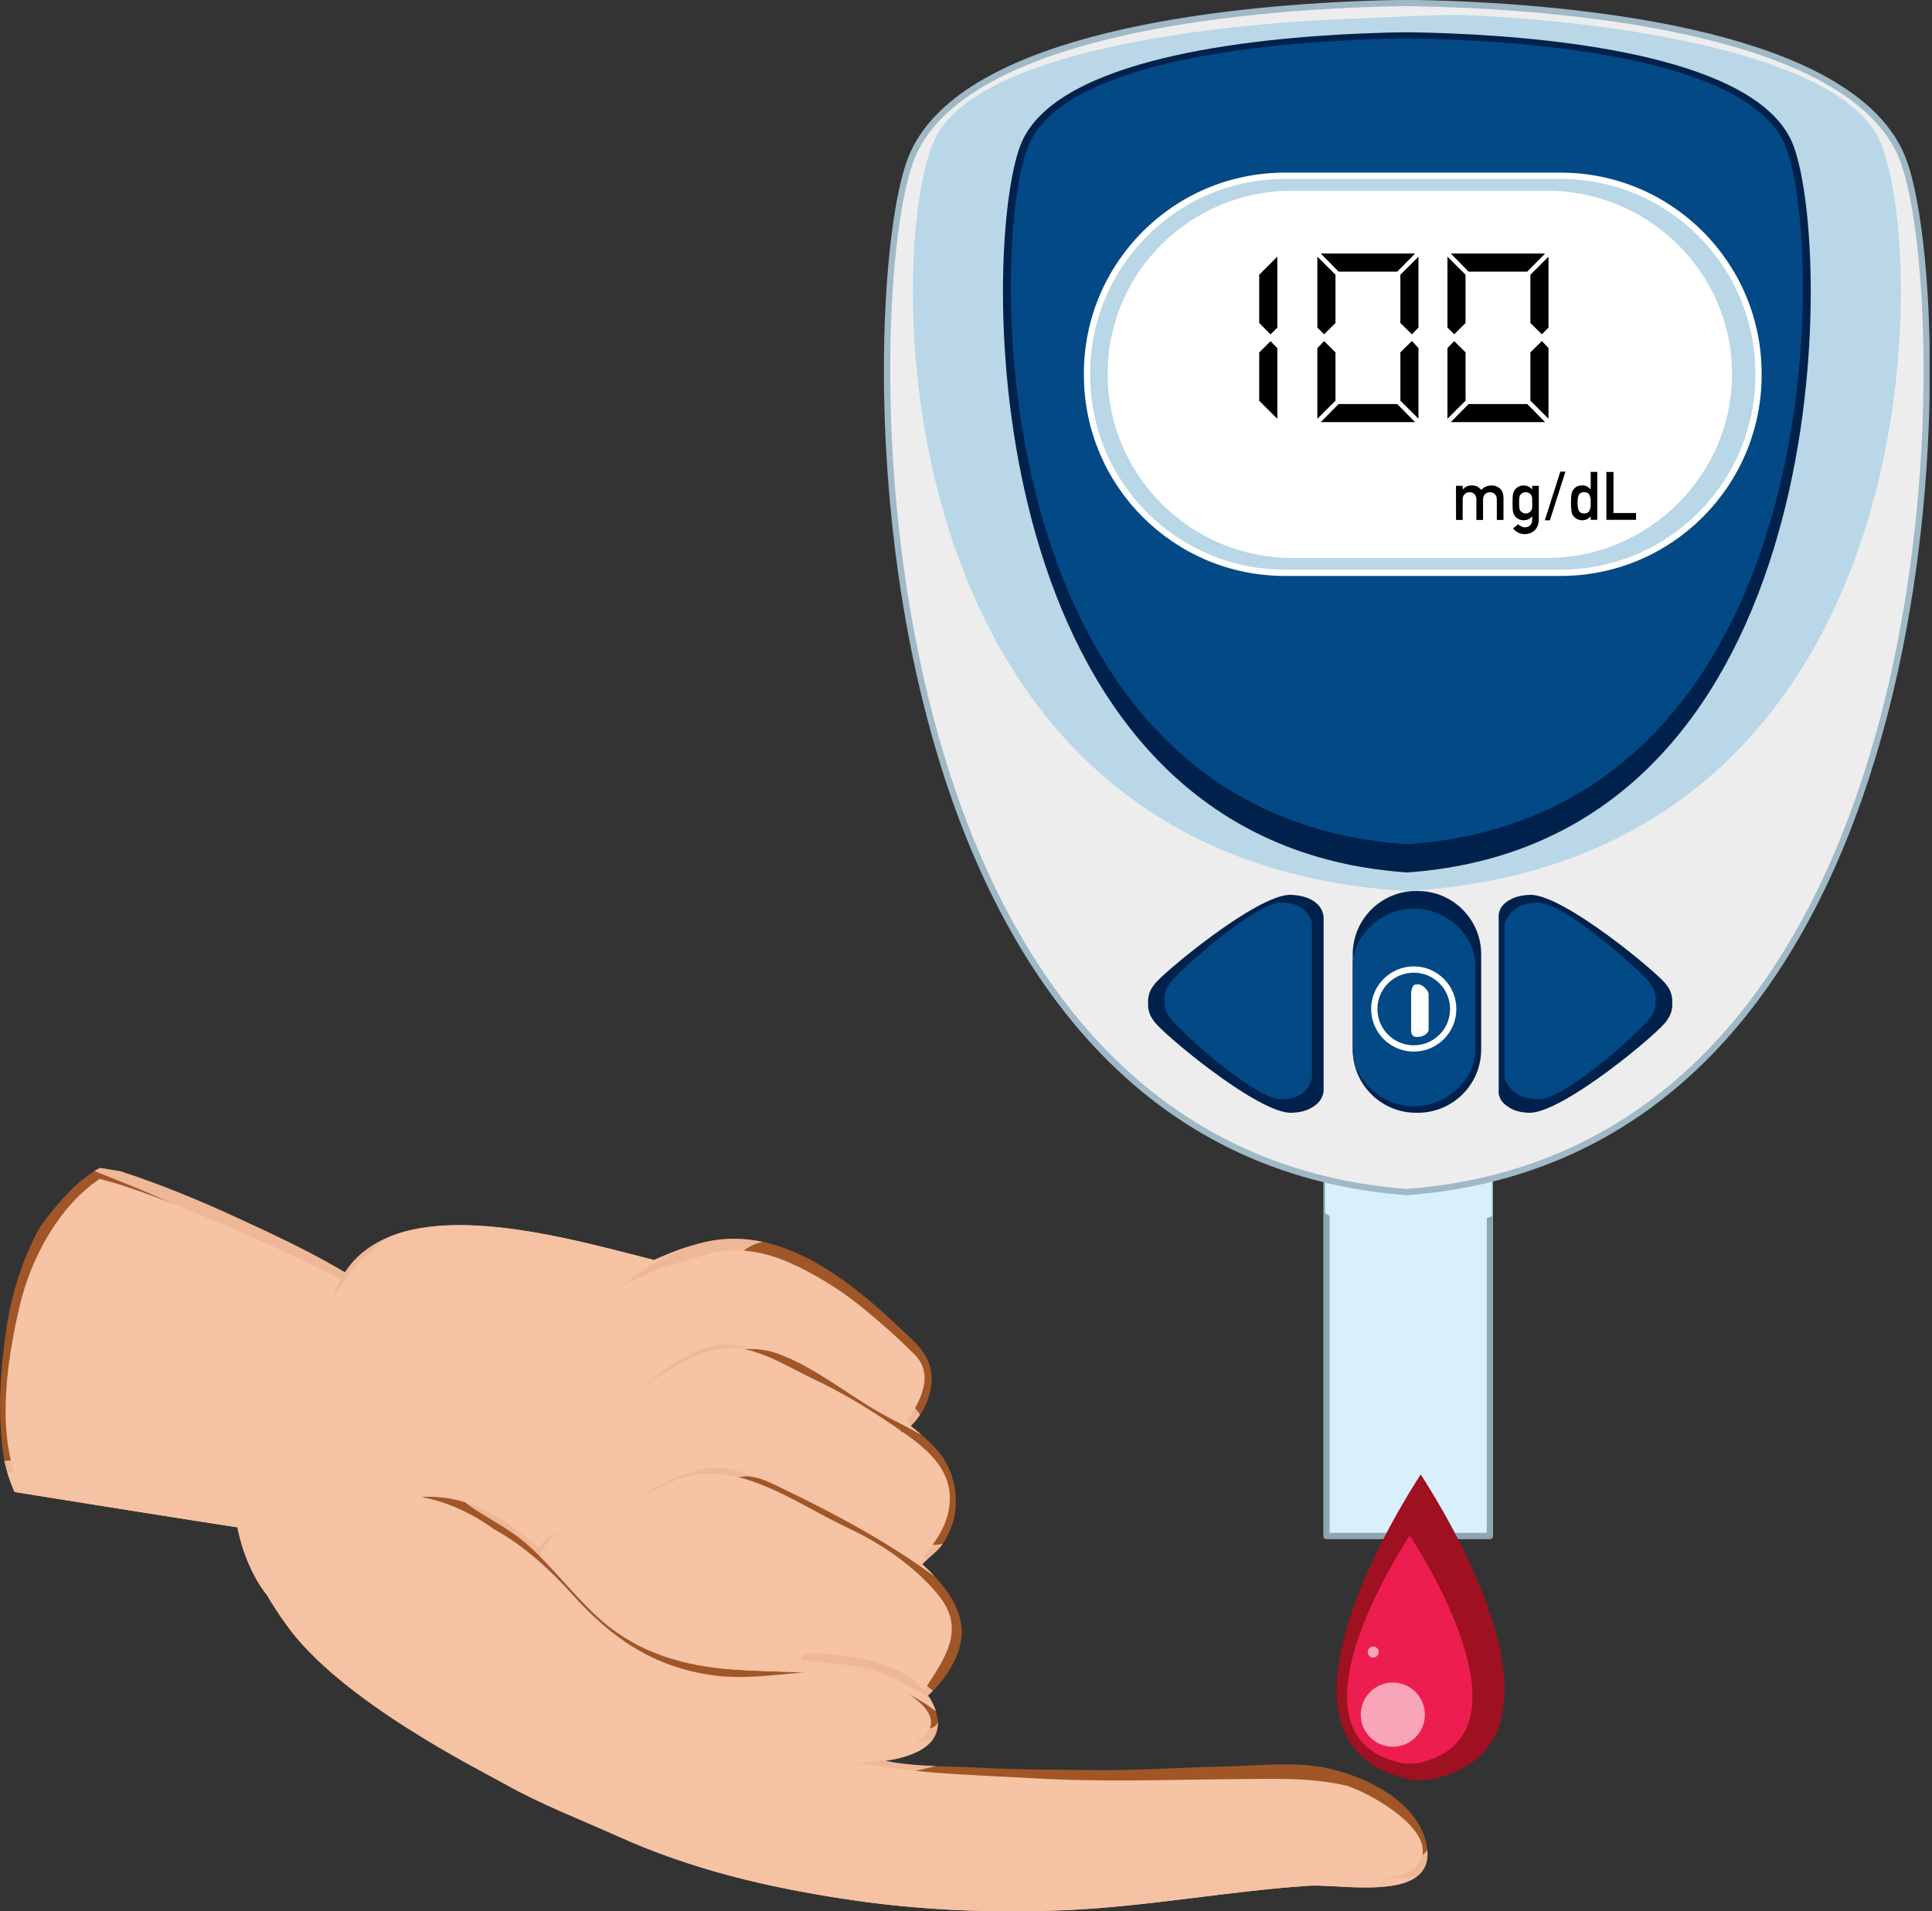 <svg width="94" height="93" viewBox="0 0 94 93" fill="none" xmlns="http://www.w3.org/2000/svg">
<rect x="0" y="0" width="94" height="93" fill="#333333" stroke="none"/>
<g clip-path="url(#clip0_75_235)">
<path d="M72.491 55.423H64.538V74.739H72.491V55.423Z" fill="#D7F0FC" stroke="#8EA6B2" stroke-width="0.306" stroke-miterlimit="10" stroke-linecap="round" stroke-linejoin="round"/>
<path d="M69.239 59.911C70.353 59.826 71.523 59.602 72.594 59.176V55.276H64.47V59.036C65.876 59.857 67.654 60.036 69.239 59.911Z" fill="#D7F0FC"/>
<path d="M92.56 7.692C90.276 1.98 78.428 0.557 71.239 0.227C70.197 0.179 69.254 0.153 68.45 0.142C67.646 0.153 66.703 0.179 65.66 0.227C58.471 0.557 46.623 1.98 44.34 7.692C41.866 13.881 41.144 51.822 64.547 57.403C65.78 57.699 67.081 57.9 68.45 58.005C69.819 57.9 71.12 57.699 72.353 57.403C95.755 51.822 95.037 13.881 92.56 7.692Z" fill="#EDEDEE" stroke="#9FB9C6" stroke-width="0.306" stroke-miterlimit="10" stroke-linecap="round" stroke-linejoin="round"/>
<path d="M91.364 6.652C89.191 2.485 77.931 0.974 71.103 0.733C70.112 0.699 66.791 0.875 65.8 0.909C58.968 1.15 47.709 2.485 45.538 6.652C43.187 11.166 42.502 38.843 64.74 42.917C65.91 43.13 67.149 43.28 68.45 43.357C69.751 43.28 70.989 43.133 72.159 42.917C94.4 38.843 93.716 11.169 91.364 6.652Z" fill="#B9D7E6"/>
<path d="M87.183 6.902C85.407 2.866 76.201 1.861 70.617 1.628C69.808 1.594 69.075 1.577 68.45 1.568C67.825 1.577 67.092 1.594 66.282 1.628C60.698 1.861 51.492 2.866 49.717 6.902C47.794 11.274 47.234 38.08 65.416 42.025C66.373 42.232 67.385 42.374 68.45 42.451C69.515 42.377 70.526 42.235 71.483 42.025C89.665 38.08 89.106 11.274 87.183 6.902Z" fill="#00214B"/>
<path d="M86.819 6.982C85.078 3.11 76.051 2.147 70.574 1.923C69.779 1.892 69.06 1.875 68.45 1.866C67.836 1.875 67.118 1.892 66.325 1.923C60.849 2.147 51.822 3.11 50.08 6.982C48.194 11.175 47.646 36.886 65.476 40.67C66.416 40.869 67.407 41.005 68.45 41.079C69.492 41.008 70.484 40.872 71.424 40.67C89.253 36.886 88.705 11.175 86.819 6.982Z" fill="#024985"/>
<path d="M85.558 18.247C85.558 23.562 81.249 27.871 75.934 27.871H62.513C57.199 27.871 52.889 23.562 52.889 18.247V18.176C52.889 12.862 57.199 8.553 62.513 8.553H75.934C81.249 8.553 85.558 12.862 85.558 18.176V18.247Z" fill="#B9D7E6" stroke="white" stroke-width="0.306" stroke-miterlimit="10" stroke-linecap="round" stroke-linejoin="round"/>
<path d="M84.421 18.222C84.421 23.178 80.314 27.303 75.241 27.303H62.882C57.809 27.303 53.742 23.178 53.742 18.222V18.156C53.742 13.2 57.809 9.124 62.882 9.124H75.241C80.314 9.124 84.421 13.2 84.421 18.156V18.222Z" fill="white" stroke="#B9D7E6" stroke-width="0.306" stroke-miterlimit="10" stroke-linecap="round" stroke-linejoin="round"/>
<path d="M61.266 15.716V13.367L62.147 12.487V15.941L61.817 16.27L61.266 15.716ZM62.147 16.938V20.38L61.266 19.5V17.151L61.817 16.6L62.147 16.938Z" fill="black"/>
<path d="M64.976 15.716L64.425 16.267L64.095 15.938V12.487L64.976 13.367V15.716ZM64.976 19.497L64.095 20.378V16.938L64.425 16.597L64.976 17.148V19.497ZM68.85 12.336L67.981 13.217H65.129L64.26 12.336H68.85ZM68.85 20.54H64.26L65.129 19.659H67.981L68.85 20.54ZM69.015 15.938L68.694 16.267L68.134 15.716V13.37L69.015 12.49V15.938ZM69.015 20.375L68.134 19.494V17.145L68.694 16.594L69.015 16.935V20.375Z" fill="black"/>
<path d="M71.305 15.716L70.753 16.267L70.424 15.938V12.487L71.305 13.367V15.716ZM71.305 19.497L70.424 20.378V16.938L70.753 16.597L71.305 17.148V19.497ZM75.176 12.336L74.307 13.217H71.455L70.586 12.336H75.176ZM75.176 20.54H70.586L71.455 19.659H74.307L75.176 20.54ZM75.341 15.938L75.02 16.267L74.46 15.716V13.37L75.341 12.49V15.938ZM75.341 20.375L74.46 19.494V17.145L75.02 16.594L75.341 16.935V20.375Z" fill="black"/>
<path d="M70.844 23.639H71.168V23.815H71.174C71.284 23.684 71.426 23.619 71.605 23.619C71.719 23.622 71.813 23.641 71.884 23.678C71.952 23.721 72.017 23.772 72.074 23.837C72.205 23.69 72.378 23.619 72.597 23.622C72.733 23.622 72.861 23.67 72.975 23.766C73.088 23.866 73.145 24.008 73.151 24.198V25.3H72.827V24.312C72.827 24.195 72.796 24.107 72.733 24.045C72.671 23.982 72.591 23.951 72.495 23.951C72.398 23.951 72.318 23.982 72.253 24.045C72.188 24.104 72.156 24.195 72.156 24.312V25.3H71.833V24.312C71.833 24.195 71.801 24.107 71.739 24.045C71.676 23.982 71.597 23.951 71.5 23.951C71.401 23.951 71.321 23.982 71.262 24.045C71.196 24.104 71.165 24.195 71.165 24.312V25.3H70.841V23.639H70.844Z" fill="black"/>
<path d="M74.548 25.124C74.443 25.249 74.304 25.311 74.133 25.317C74.031 25.314 73.943 25.292 73.875 25.249C73.804 25.206 73.747 25.164 73.71 25.116C73.668 25.062 73.636 24.993 73.619 24.917C73.6 24.84 73.591 24.692 73.591 24.471C73.591 24.249 73.602 24.096 73.619 24.019C73.639 23.942 73.668 23.877 73.71 23.823C73.747 23.772 73.804 23.724 73.875 23.684C73.943 23.644 74.031 23.624 74.133 23.622C74.293 23.622 74.432 23.687 74.548 23.817V23.641H74.869V25.26C74.864 25.51 74.795 25.692 74.662 25.809C74.525 25.931 74.364 25.99 74.173 25.99C73.954 25.985 73.77 25.894 73.617 25.712L73.867 25.508C73.906 25.547 73.954 25.581 74.008 25.61C74.062 25.641 74.119 25.658 74.179 25.658C74.29 25.658 74.378 25.627 74.446 25.564C74.511 25.499 74.545 25.411 74.548 25.297V25.124ZM73.912 24.468C73.912 24.596 73.915 24.684 73.923 24.732C73.932 24.783 73.949 24.823 73.974 24.857C73.997 24.886 74.028 24.914 74.074 24.939C74.116 24.971 74.17 24.985 74.233 24.985C74.295 24.985 74.349 24.971 74.392 24.939C74.435 24.914 74.466 24.888 74.489 24.857C74.514 24.823 74.534 24.783 74.543 24.732C74.548 24.684 74.551 24.596 74.551 24.468C74.551 24.34 74.548 24.249 74.543 24.198C74.534 24.147 74.514 24.107 74.489 24.076C74.466 24.045 74.435 24.016 74.392 23.988C74.349 23.962 74.298 23.951 74.233 23.948C74.17 23.951 74.116 23.962 74.074 23.988C74.028 24.016 73.997 24.045 73.974 24.076C73.946 24.107 73.929 24.147 73.923 24.198C73.915 24.249 73.912 24.34 73.912 24.468Z" fill="black"/>
<path d="M75.917 22.948H76.165L75.409 25.317H75.162L75.917 22.948Z" fill="black"/>
<path d="M77.394 25.124C77.289 25.249 77.15 25.311 76.98 25.317C76.883 25.314 76.801 25.294 76.73 25.255C76.659 25.218 76.596 25.164 76.548 25.101C76.502 25.05 76.474 24.979 76.46 24.888C76.443 24.803 76.434 24.661 76.434 24.465C76.434 24.266 76.443 24.124 76.46 24.039C76.474 23.954 76.505 23.886 76.548 23.832C76.639 23.692 76.781 23.622 76.977 23.616C77.059 23.616 77.136 23.633 77.207 23.667C77.272 23.704 77.335 23.752 77.394 23.809V22.962H77.715V25.292H77.394V25.124ZM77.076 23.948C77 23.948 76.943 23.962 76.9 23.988C76.855 24.016 76.823 24.056 76.804 24.107C76.784 24.158 76.772 24.212 76.764 24.272C76.758 24.334 76.755 24.4 76.755 24.465C76.755 24.528 76.758 24.59 76.764 24.65C76.769 24.712 76.784 24.769 76.804 24.82C76.823 24.868 76.858 24.908 76.9 24.939C76.94 24.971 77 24.985 77.076 24.985C77.153 24.985 77.213 24.968 77.258 24.937C77.303 24.905 77.332 24.866 77.349 24.814C77.369 24.763 77.383 24.706 77.392 24.647C77.394 24.587 77.394 24.525 77.394 24.468C77.394 24.403 77.394 24.343 77.392 24.283C77.386 24.224 77.372 24.17 77.349 24.119C77.332 24.067 77.301 24.028 77.258 23.996C77.216 23.965 77.153 23.948 77.076 23.948Z" fill="black"/>
<path d="M78.161 22.965H78.502V24.962H79.601V25.294H78.158V22.965H78.161Z" fill="black"/>
<path d="M73.378 43.831C73.625 43.678 73.926 43.559 74.435 43.542C76.056 43.479 80.797 47.462 81.064 47.902C81.311 48.197 81.377 48.513 81.362 48.819C81.377 49.095 81.303 49.379 81.101 49.651C80.829 50.16 76.005 54.208 74.383 54.145C73.798 54.123 73.528 53.969 73.278 53.784C72.835 53.455 72.918 53.023 72.918 53.023V44.666C72.918 44.664 72.838 44.167 73.378 43.831Z" fill="#00214B"/>
<path d="M73.793 44.175C73.997 44.036 74.352 43.931 74.77 43.911C76.105 43.854 80.061 47.453 80.28 47.851C80.482 48.118 80.567 48.402 80.553 48.677C80.564 48.927 80.519 49.183 80.351 49.43C80.127 49.89 76.162 53.549 74.826 53.492C74.347 53.472 73.912 53.333 73.707 53.165C73.344 52.867 73.202 52.478 73.202 52.478V44.925C73.202 44.925 73.35 44.476 73.793 44.175Z" fill="#024985"/>
<path d="M63.888 43.831C63.641 43.678 63.317 43.559 62.806 43.542C61.184 43.479 56.431 47.462 56.164 47.902C55.917 48.197 55.844 48.513 55.861 48.819C55.846 49.095 55.917 49.379 56.119 49.651C56.392 50.16 61.215 54.208 62.837 54.145C63.422 54.123 63.74 53.969 63.99 53.784C64.43 53.455 64.399 53.023 64.399 53.023V44.666C64.396 44.664 64.43 44.167 63.888 43.831Z" fill="#00214B"/>
<path d="M63.331 44.175C63.127 44.036 62.82 43.931 62.4 43.911C61.065 43.854 57.131 47.453 56.912 47.851C56.71 48.118 56.639 48.402 56.651 48.677C56.639 48.927 56.69 49.183 56.858 49.43C57.082 49.89 61.05 53.549 62.386 53.492C62.865 53.472 63.209 53.333 63.414 53.165C63.777 52.867 63.828 52.478 63.828 52.478V44.925C63.828 44.925 63.775 44.476 63.331 44.175Z" fill="#024985"/>
<path d="M72.066 51.063C72.066 52.765 70.685 54.145 68.984 54.145H68.898C67.197 54.145 65.816 52.765 65.816 51.063V46.436C65.816 44.735 67.197 43.354 68.898 43.354H68.984C70.685 43.354 72.066 44.735 72.066 46.436V51.063Z" fill="#00214B"/>
<path d="M71.781 51.072C71.781 52.597 70.321 53.833 68.799 53.833C67.276 53.833 65.816 52.597 65.816 51.072V46.97C65.816 45.445 67.276 44.209 68.799 44.209C70.321 44.209 71.781 45.445 71.781 46.97V51.072Z" fill="#024985"/>
<path d="M69.509 50.106C69.509 50.294 69.208 50.453 69.018 50.453H68.899C68.708 50.453 68.657 50.294 68.657 50.106V48.379C68.657 48.189 68.711 47.899 68.899 47.899H69.018C69.208 47.899 69.509 48.191 69.509 48.379V50.106Z" fill="white"/>
<path d="M70.705 49.095C70.705 50.157 69.844 51.015 68.785 51.015C67.725 51.015 66.865 50.154 66.865 49.095C66.865 48.035 67.725 47.175 68.785 47.175C69.844 47.175 70.705 48.035 70.705 49.095Z" stroke="white" stroke-width="0.306" stroke-miterlimit="10" stroke-linecap="round" stroke-linejoin="round"/>
<path d="M45.396 32.404C45.396 32.404 48.751 54.745 67.561 57.395C67.561 57.395 51.932 53.864 45.396 32.404Z" fill="#EDEDEE"/>
<path d="M91.58 32.404C91.58 32.404 88.225 54.745 69.415 57.395C69.415 57.395 85.046 53.864 91.58 32.404Z" fill="#EDEDEE"/>
<path d="M11.555 74.318C11.78 75.477 12.277 76.721 13.001 77.63C13.285 78.119 13.603 78.596 13.947 79.076C16.588 82.774 23.363 86.126 24.553 86.799C26.311 87.793 28.246 88.529 30.086 89.359C33.654 90.966 37.307 91.827 41.164 92.412C44.709 92.952 48.379 93.105 51.955 92.94C55.892 92.759 59.772 92.017 63.703 91.756C65.192 91.656 69.722 92.588 69.444 90.006C69.194 87.68 66.331 86.359 64.377 85.995C62.823 85.706 61.068 85.93 59.497 85.959C57.505 85.993 55.531 86.143 53.537 86.126C51.543 86.109 49.566 86.115 47.575 86.007C46.166 85.93 44.525 85.981 43.082 85.68C44.485 85.467 46.061 84.885 45.527 83.249C45.436 82.973 45.311 82.726 45.155 82.499C46.03 81.729 46.842 80.439 46.794 79.315C46.74 78.082 45.797 76.94 44.874 76.116C45.169 75.798 45.621 75.494 45.862 75.133C46.169 74.679 46.442 74.014 46.487 73.466C46.581 72.35 46.277 71.251 45.482 70.427C45.121 70.055 44.729 69.711 44.314 69.39C44.956 68.793 45.385 67.765 45.326 66.933C45.246 65.848 44.485 65.283 43.724 64.561C41.357 62.32 38.193 59.795 34.745 60.355C33.751 60.516 32.782 60.897 31.831 61.317C27.544 60.238 19.48 57.818 16.79 61.914C16.671 61.843 16.552 61.769 16.435 61.701C14.805 60.764 13.109 59.974 11.399 59.19C9.609 58.369 7.769 57.616 5.886 57C5.55 56.943 5.212 56.889 4.874 56.832C3.826 57.355 2.937 58.409 2.281 59.249C2.176 59.386 2.074 59.525 1.971 59.664C1.068 61.246 0.531 63.121 0.304 64.683C0.023 66.615 -0.116 68.649 0.139 70.591C0.159 70.748 0.188 70.915 0.213 71.086C0.335 71.606 0.494 72.114 0.716 72.6C1.116 72.668 10.175 74.111 11.555 74.318Z" fill="#A05627"/>
<path d="M45.624 77.571C47.078 79.323 45.905 80.749 44.962 82.252C43.582 80.618 40.525 80.36 38.696 80.502C37.069 80.627 35.35 80.897 33.728 80.675C31.495 80.368 29.768 78.928 28.266 77.355C28.786 77.573 29.328 77.733 29.811 77.849C31.248 78.201 32.637 77.974 34.015 77.616C35.836 77.86 37.407 78.667 39.105 79.337C39.111 79.343 39.114 79.352 39.119 79.354C39.153 79.366 39.188 79.377 39.222 79.388C38.066 78.298 36.583 77.477 35.021 77.156C34.637 77.076 34.254 77.022 33.867 76.983C33.313 77.139 32.762 77.304 32.228 77.383C30.68 77.61 29.05 77.278 27.692 76.531C27.601 76.48 27.419 76.395 27.235 76.281C27.044 76.091 26.851 75.9 26.655 75.713C26.604 75.565 26.633 75.409 26.797 75.247C27.189 74.867 27.746 74.656 28.223 74.398C29.683 73.605 31.157 72.83 32.657 72.114C35.58 70.716 38.668 73.142 41.284 74.361C42.869 75.097 44.493 76.207 45.624 77.571Z" fill="#F6C3A4"/>
<path d="M43.508 69.393C43.616 69.467 43.726 69.543 43.834 69.617C43.843 69.668 43.866 69.711 43.905 69.688C43.911 69.686 43.917 69.68 43.922 69.677C45.252 70.609 46.538 71.705 46.141 73.574C45.956 74.446 45.368 75.233 44.806 75.889C44.766 75.932 44.74 75.96 44.718 75.983C44.624 75.903 44.533 75.827 44.442 75.756C42.613 74.284 40.522 73.335 38.415 72.341C36.537 71.455 35.009 70.484 32.924 71.265C31.981 71.617 31.092 72.111 30.22 72.639C29.618 72.628 28.993 72.56 28.496 72.412C28.05 72.279 27.644 71.966 27.297 71.674C26.24 70.776 27.621 69.964 28.212 69.509C29.302 68.669 30.504 67.961 31.663 67.223C32.799 66.501 33.95 65.717 35.324 65.59C36.725 65.459 38.355 66.521 39.565 67.092C40.94 67.737 42.252 68.532 43.508 69.393Z" fill="#F6C3A4"/>
<path d="M32.614 61.53C32.617 61.53 32.62 61.53 32.623 61.53C32.626 61.53 32.626 61.581 32.629 61.581C33.231 61.366 33.833 61.198 34.424 61.036C36.551 60.457 38.347 61.28 40.15 62.351C41.269 63.016 42.278 63.868 43.252 64.726C43.675 65.101 44.081 65.501 44.488 65.896C45.516 66.899 44.732 68.296 44.073 69.2C43.076 68.456 41.971 67.822 40.909 67.226C39.219 66.274 37.205 65.112 35.228 65.013C34.33 64.967 33.373 65.405 32.47 65.962C31.768 66.038 31.075 65.933 30.356 65.817C29.902 65.743 29.459 65.658 29.013 65.544C28.095 65.305 27.476 63.959 28.428 63.453C29.72 62.763 31.166 62.099 32.614 61.53Z" fill="#F6C3A4"/>
<path d="M0.969 63.496C1.503 61.246 2.838 58.713 4.849 57.361C5.25 57.466 5.65 57.577 6.042 57.707C7.874 58.309 9.652 59.059 11.419 59.823C12.953 60.488 14.467 61.184 15.961 61.934C16.165 62.036 16.37 62.147 16.575 62.26C16.293 62.783 16.092 63.402 15.981 64.127C16.393 63.115 16.986 62.192 17.742 61.545C18.813 60.627 20.625 59.991 22.156 60.204C22.454 60.173 22.755 60.15 23.056 60.141C25.849 60.05 28.513 61.275 31.234 61.576C30.723 61.809 30.214 62.042 29.715 62.252C29.021 62.539 27.186 63.027 27.255 64.03C27.388 65.979 29.698 66.609 31.618 66.524C31.061 66.91 30.541 67.297 30.092 67.584C29.169 68.174 26.735 69.313 26.641 70.603C26.536 72.046 27.999 72.946 29.439 73.122C28.86 73.489 28.283 73.855 27.703 74.193C27.32 74.418 26.388 74.795 26.266 75.361C24.636 73.884 22.764 72.694 20.494 72.841C21.736 73.063 22.954 73.622 24.022 74.398C25.462 75.19 26.735 76.344 27.823 77.556C29.785 79.738 31.811 81.132 34.759 81.525C37.157 81.843 39.56 81.007 41.988 81.473C42.994 81.666 46.647 83.232 44.769 84.658C43.789 85.402 42.218 85.288 41.062 85.376C38.313 85.584 35.535 86.456 32.833 86.992C29.936 87.569 27.419 85.975 24.647 85.348C24.349 85.28 24.053 85.197 23.758 85.109C24.122 85.271 24.488 85.436 24.843 85.618C25.235 85.819 25.624 86.024 26.016 86.225C26.226 86.282 26.437 86.339 26.644 86.407C28.195 86.91 29.751 87.637 31.402 87.677C33.055 87.717 34.907 87.021 36.526 86.706C38.369 86.348 39.557 85.89 41.437 85.779C41.466 85.777 44.175 86.143 45.294 86.237C46.862 86.368 48.757 86.439 50.331 86.529C53.62 86.72 56.875 86.592 60.162 86.569C61.928 86.558 63.689 86.481 65.425 86.865C66.354 87.069 70.347 89.197 68.922 90.782C68.123 91.668 65.746 91.404 64.695 91.35C62.948 91.262 61.133 91.603 59.398 91.787C56.162 92.131 52.995 92.6 49.731 92.631C46.346 92.665 42.84 92.253 39.517 91.654C36.216 91.057 33.134 90.205 30.058 88.85C28.547 88.185 27.036 87.518 25.525 86.853C24.741 86.51 23.994 86.1 23.267 85.652C23.162 85.586 23.056 85.527 22.946 85.467C23 85.484 23.051 85.498 23.105 85.515C22.076 84.981 21.06 84.43 20.051 83.851C19.134 83.325 18.344 82.72 17.62 82.039C17.424 81.894 17.225 81.752 17.035 81.604C15.793 80.633 14.691 79.491 13.731 78.244C13.211 77.571 12.819 76.818 12.473 76.042C12.425 75.934 12.368 75.795 12.302 75.633C12.192 75.324 12.086 75.011 11.99 74.704C11.959 74.605 11.93 74.492 11.908 74.372L11.925 74.375C11.91 74.341 11.899 74.307 11.888 74.273C11.694 73.196 11.805 71.535 12.368 70.748C12.385 70.725 12.359 70.614 12.328 70.643C11.572 71.279 11.368 72.756 11.464 73.722C10.104 73.472 8.749 73.196 7.391 72.932C5.284 72.523 3.011 72.069 0.781 71.898C-0.173 69.353 0.409 65.854 0.969 63.496Z" fill="#F6C3A4"/>
<path opacity="0.9" d="M13.001 77.627C13.285 78.116 13.603 78.593 13.947 79.073C16.588 82.772 23.363 86.123 24.553 86.796C26.311 87.791 28.246 88.526 30.086 89.356C33.654 90.963 37.307 91.824 41.164 92.409C44.709 92.949 48.379 93.102 51.955 92.938C55.892 92.756 59.772 92.014 63.703 91.753C65.192 91.654 69.708 92.582 69.444 90.015C69.407 90.066 69.37 90.114 69.325 90.157C68.825 90.628 68.08 90.679 67.427 90.603C66.422 90.486 65.442 90.213 64.442 90.055C63.294 89.87 62.135 89.805 60.974 89.779C58.585 89.731 56.193 89.785 53.804 89.799C51.395 89.813 48.987 89.822 46.578 89.776C45.121 89.748 43.644 89.796 42.19 89.722C41.443 89.682 39.713 89.708 39.321 88.864C38.866 87.884 40.241 87.367 40.945 87.146C42.445 86.671 43.999 86.285 45.533 85.933C44.7 85.902 43.86 85.842 43.076 85.68C44.311 85.493 45.678 85.018 45.627 83.791C45.527 84.104 45.138 84.16 44.718 84.067C43.513 83.797 42.391 83.524 41.13 83.558C38.349 83.632 35.682 84.646 32.932 84.981C30.353 85.294 27.873 84.942 25.627 83.575C24.635 82.973 23.627 82.36 22.647 81.706C17.923 79.201 13.452 73.921 14.634 68.314C15.287 65.203 17.875 61.468 21.065 60.957C21.508 60.812 21.965 60.735 22.431 60.749C23.451 60.786 24.431 61.204 25.07 61.937C25.078 61.945 25.09 61.954 25.098 61.965C25.289 62.155 25.433 62.363 25.539 62.584C25.57 62.624 25.601 62.664 25.63 62.698C25.723 62.823 25.8 62.956 25.871 63.093C25.919 63.124 25.948 63.175 25.939 63.226C26.521 64.53 26.172 66.274 25.902 67.584C25.547 69.311 24.243 71.719 22.55 72.563C21.784 72.944 24.076 73.895 25.286 74.849C26.774 76.025 27.848 77.608 29.271 78.852C31.103 80.451 33.333 81.076 35.722 81.24C39.145 81.479 42.729 81.087 45.524 83.254C45.524 83.251 45.524 83.251 45.524 83.249C45.433 82.973 45.308 82.726 45.152 82.499C45.232 82.428 45.311 82.348 45.391 82.269C45.274 82.181 45.163 82.084 45.056 81.982C44.164 81.127 43.493 80.172 42.391 79.562C40.079 78.281 36.983 77.38 35.387 75.128C34.836 74.35 34.438 73.066 35.262 72.29C36.17 71.435 37.125 71.966 38.091 72.432C40.639 73.662 43.172 75.014 45.459 76.693C45.266 76.488 45.067 76.292 44.868 76.113C45.163 75.795 45.615 75.491 45.857 75.131C45.862 75.125 45.865 75.116 45.868 75.111C44.945 75.395 43.542 74.546 42.766 74.011C41.797 73.347 40.857 72.662 39.858 72.046C39.028 71.535 38.187 71.037 37.295 70.648C36.642 70.364 35.938 70.092 35.384 69.632C34.551 68.941 33.822 67.442 34.611 66.447C35.355 65.51 36.838 65.484 37.88 65.876C39.707 66.561 41.218 67.836 42.897 68.785C43.516 69.134 44.186 69.444 44.814 69.808C44.647 69.665 44.479 69.523 44.306 69.387C44.476 69.228 44.63 69.041 44.766 68.833C42.883 66.158 39.179 65.291 36.636 63.397C35.81 62.783 35.259 61.468 36.338 60.746C36.568 60.593 36.827 60.488 37.099 60.425C36.332 60.261 35.54 60.221 34.733 60.349C33.739 60.511 32.77 60.891 31.819 61.312C27.533 60.232 19.468 57.812 16.779 61.908C16.659 61.837 16.54 61.763 16.424 61.695C14.793 60.758 13.097 59.968 11.387 59.184C9.598 58.363 7.757 57.611 5.874 56.994C5.539 56.937 5.201 56.883 4.863 56.827C4.769 56.872 4.681 56.929 4.59 56.98C6.471 57.744 8.388 58.429 10.118 59.519C11.816 60.587 13.702 62.255 13.075 64.482C12.666 65.936 11.876 67.331 10.964 68.526C10.106 69.648 9.101 70.379 7.675 70.586C6.067 70.819 4.428 70.7 2.812 70.85C1.943 70.932 1.076 71.035 0.207 71.086C0.329 71.603 0.488 72.108 0.71 72.594C1.111 72.665 10.172 74.111 11.552 74.315C11.782 75.477 12.277 76.721 13.001 77.627Z" fill="#F6C3A4"/>
<path opacity="0.9" d="M45.241 82.641C44.161 81.971 43.065 81.306 41.804 81.104C40.898 80.959 39.983 80.857 39.068 80.778C39.003 80.772 38.975 80.724 38.977 80.672C38.969 80.624 38.986 80.573 39.046 80.553C39.713 80.332 40.383 80.164 41.074 80.064C40.193 79.38 39.145 78.934 38.228 78.301C37.211 77.599 36.094 76.681 34.833 76.497C33.66 76.326 32.385 76.73 31.254 76.287C30.643 76.048 29.948 75.591 29.825 74.892C29.683 74.088 30.232 73.512 30.842 73.074C31.717 72.446 32.709 71.881 33.751 71.594C34.643 71.35 35.506 71.341 36.356 71.745C36.424 71.779 36.495 71.813 36.563 71.85C37.066 71.915 37.574 72.179 38.088 72.429C40.636 73.659 43.17 75.011 45.457 76.69C45.263 76.486 45.065 76.29 44.866 76.111C44.94 76.031 45.025 75.951 45.113 75.872C44.664 75.511 44.235 75.114 43.752 74.81C42.983 74.324 42.193 73.875 41.4 73.426C40.037 72.654 38.727 71.699 37.307 71.035C36.492 70.651 35.6 70.379 34.685 70.475C33.853 70.566 33.081 70.873 32.263 71.04C31.547 71.185 30.249 71.381 29.828 70.552C29.493 69.896 29.857 69.089 30.26 68.549C30.976 67.589 32.115 66.765 33.132 66.158C34.214 65.51 35.316 65.195 36.509 65.635C36.986 65.629 37.466 65.717 37.881 65.871C39.707 66.555 41.219 67.831 42.897 68.779C43.517 69.129 44.187 69.438 44.815 69.802C44.647 69.66 44.479 69.518 44.306 69.382C44.315 69.373 44.323 69.362 44.335 69.353C43.053 68.294 41.73 67.294 40.312 66.399C39.259 65.734 38.108 64.967 36.921 64.567C35.589 64.118 34.282 64.57 32.975 64.874C32.047 65.092 31.044 65.254 30.18 64.74C29.678 64.442 29.445 63.811 29.737 63.277C30.226 62.383 31.254 61.795 32.115 61.317C32.555 61.073 33.012 60.857 33.475 60.658C32.919 60.84 32.368 61.065 31.825 61.306C28.411 60.448 22.605 58.741 19.023 60.147C17.495 61.192 16.268 62.567 15.717 64.374C16.251 63.553 16.773 62.709 17.586 62.141C18.662 61.386 19.907 60.846 21.216 60.67C24.02 60.289 26.735 61.258 29.388 62.022C29.493 62.053 29.524 62.198 29.411 62.243C28.326 62.684 26.411 63.397 26.937 64.948C27.334 66.118 28.621 66.641 29.595 67.24C29.663 67.282 29.695 67.385 29.615 67.439C28.405 68.248 26.863 68.762 25.914 69.913C25.32 70.634 25.153 71.589 25.9 72.284C26.474 72.821 27.189 73.145 27.905 73.452C27.971 73.48 27.996 73.574 27.948 73.631C27.343 74.293 26.582 74.858 26.255 75.716C27.286 76.736 28.178 77.892 29.274 78.849C31.107 80.448 33.336 81.073 35.725 81.238C39.148 81.476 42.733 81.084 45.528 83.252C45.528 83.249 45.528 83.249 45.528 83.246C45.448 83.03 45.354 82.828 45.241 82.641Z" fill="#F6C3A4"/>
<path opacity="0.9" d="M16.938 61.698C17.179 61.414 17.441 61.144 17.719 60.889C17.427 61.118 17.168 61.388 16.938 61.698Z" fill="#F6C3A4"/>
<path opacity="0.9" d="M63.701 91.756C64.823 91.682 67.669 92.191 68.885 91.344C68.194 91.444 67.445 91.387 66.854 91.327C65.959 91.239 65.073 91.086 64.181 90.972C63.164 90.841 62.184 90.935 61.161 91C57.508 91.245 53.864 91.381 50.203 91.324C48.433 91.296 46.649 91.25 44.891 91.043C43.329 90.858 41.752 90.79 40.199 90.532C39.452 90.407 38.702 90.253 37.983 90.001C37.463 89.819 36.85 89.603 36.469 89.18C35.91 88.558 36.299 87.893 36.895 87.464C37.872 86.762 39.043 86.416 40.196 86.132C41.27 85.868 42.363 85.697 43.465 85.612C44.269 85.447 45.059 85.143 45.419 84.575C44.903 84.768 44.36 84.845 43.795 84.871C41.806 84.962 39.855 84.905 37.884 85.251C35.884 85.603 33.896 86.279 31.848 86.296C30.709 86.308 29.575 86.152 28.47 85.871C24.15 84.766 19.909 82.34 16.762 79.181C14.166 76.574 12.132 73.034 13.092 69.384C12.16 70.163 11.774 71.464 10.76 72.151C9.604 72.935 8.309 72.324 7.053 72.196C5.363 72.029 3.662 71.924 1.969 71.776C1.429 71.728 0.889 71.679 0.35 71.62C0.449 71.952 0.565 72.282 0.71 72.597C1.111 72.668 10.172 74.114 11.552 74.318C11.777 75.477 12.274 76.721 12.998 77.63C13.282 78.119 13.6 78.596 13.944 79.076C16.586 82.774 23.36 86.126 24.55 86.799C26.309 87.793 28.243 88.529 30.084 89.359C33.651 90.966 37.304 91.827 41.162 92.412C44.706 92.952 48.376 93.105 51.953 92.94C55.889 92.759 59.77 92.014 63.701 91.756Z" fill="#F6C3A4"/>
<path d="M69.35 72.097C69.265 71.958 69.188 71.841 69.123 71.742C69.061 71.838 68.984 71.958 68.896 72.097C67.166 74.849 61.281 85.101 68.666 86.592C68.813 86.62 69.43 86.62 69.578 86.592C76.963 85.098 71.08 74.847 69.35 72.097Z" fill="#9F1021"/>
<path d="M68.759 74.974C68.694 74.872 68.637 74.784 68.592 74.71C68.543 74.784 68.487 74.872 68.421 74.974C67.129 77.031 62.735 84.683 68.251 85.797C68.362 85.819 68.822 85.819 68.93 85.797C74.443 84.686 70.052 77.031 68.759 74.974Z" fill="#EE1D4F"/>
<g opacity="0.6">
<path d="M69.327 83.43C69.327 84.294 68.629 84.993 67.768 84.993C66.904 84.993 66.206 84.294 66.206 83.43C66.206 82.57 66.904 81.868 67.768 81.868C68.626 81.868 69.327 82.57 69.327 83.43Z" fill="white"/>
<path d="M67.081 80.385C67.081 80.533 66.962 80.653 66.814 80.653C66.666 80.653 66.547 80.533 66.547 80.385C66.547 80.238 66.666 80.118 66.814 80.118C66.962 80.118 67.081 80.238 67.081 80.385Z" fill="white"/>
</g>
</g>
<defs>
<clipPath id="clip0_75_235">
<rect width="93.883" height="93" fill="white"/>
</clipPath>
</defs>
</svg>
